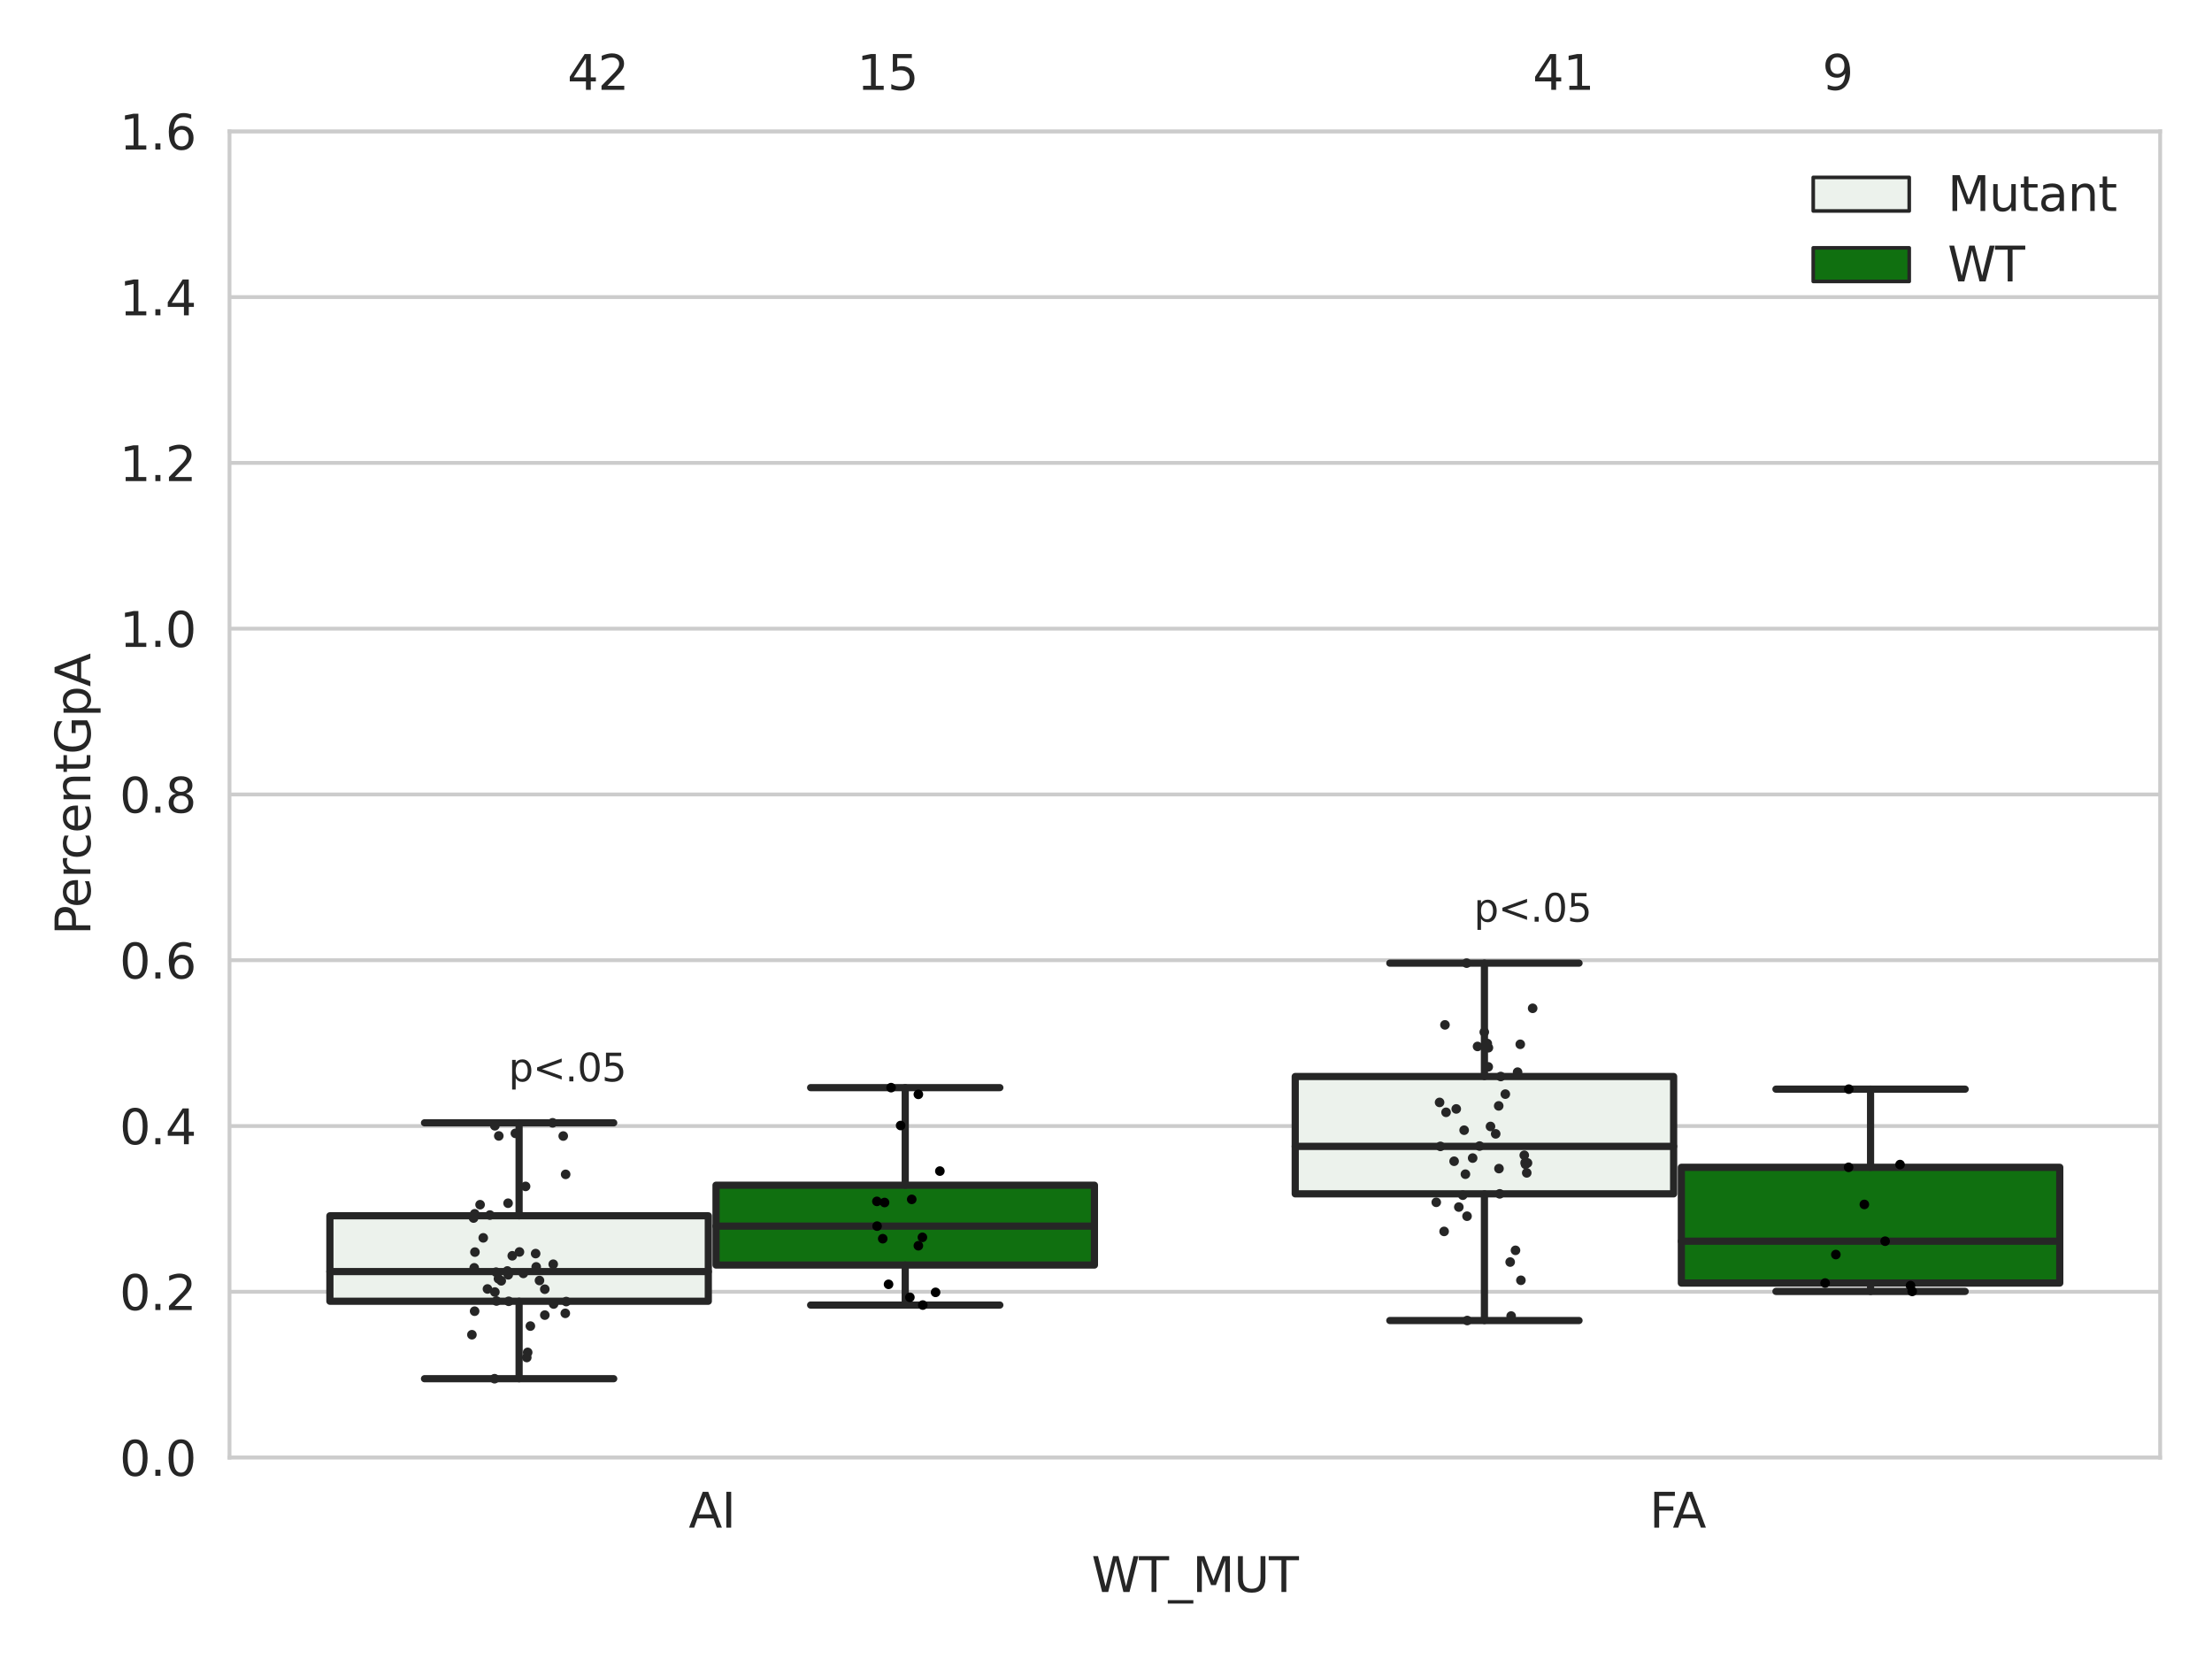<?xml version="1.0" encoding="utf-8" standalone="no"?>
<!DOCTYPE svg PUBLIC "-//W3C//DTD SVG 1.1//EN"
  "http://www.w3.org/Graphics/SVG/1.1/DTD/svg11.dtd">
<svg xmlns:xlink="http://www.w3.org/1999/xlink" width="460.8pt" height="345.6pt" viewBox="0 0 460.8 345.6" xmlns="http://www.w3.org/2000/svg" version="1.1">
 <defs>
  <style type="text/css">*{stroke-linejoin: round; stroke-linecap: butt}</style>
 </defs>
 <g id="figure_1">
  <g id="patch_1">
   <path d="M 0 345.6 
L 460.8 345.6 
L 460.8 0 
L 0 0 
z
" style="fill: #ffffff"/>
  </g>
  <g id="axes_1">
   <g id="patch_2">
    <path d="M 47.81 303.64 
L 450 303.64 
L 450 27.354 
L 47.81 27.354 
z
" style="fill: #ffffff"/>
   </g>
   <g id="matplotlib.axis_1">
    <g id="xtick_1">
     <g id="text_1">
      <!-- AI -->
      <g style="fill: #262626" transform="translate(143.462 318.238)scale(0.1 -0.1)">
       <defs>
        <path id="DejaVuSans-41" d="M 2188 4044 
L 1331 1722 
L 3047 1722 
L 2188 4044 
z
M 1831 4666 
L 2547 4666 
L 4325 0 
L 3669 0 
L 3244 1197 
L 1141 1197 
L 716 0 
L 50 0 
L 1831 4666 
z
" transform="scale(0.016)"/>
        <path id="DejaVuSans-49" d="M 628 4666 
L 1259 4666 
L 1259 0 
L 628 0 
L 628 4666 
z
" transform="scale(0.016)"/>
       </defs>
       <use xlink:href="#DejaVuSans-41"/>
       <use xlink:href="#DejaVuSans-49" x="68.408"/>
      </g>
     </g>
    </g>
    <g id="xtick_2">
     <g id="text_2">
      <!-- FA -->
      <g style="fill: #262626" transform="translate(343.613 318.238)scale(0.1 -0.1)">
       <defs>
        <path id="DejaVuSans-46" d="M 628 4666 
L 3309 4666 
L 3309 4134 
L 1259 4134 
L 1259 2759 
L 3109 2759 
L 3109 2228 
L 1259 2228 
L 1259 0 
L 628 0 
L 628 4666 
z
" transform="scale(0.016)"/>
       </defs>
       <use xlink:href="#DejaVuSans-46"/>
       <use xlink:href="#DejaVuSans-41" x="48.395"/>
      </g>
     </g>
    </g>
    <g id="text_3">
     <!-- WT_MUT -->
     <g style="fill: #262626" transform="translate(227.38 331.638)scale(0.1 -0.1)">
      <defs>
       <path id="DejaVuSans-57" d="M 213 4666 
L 850 4666 
L 1831 722 
L 2809 4666 
L 3519 4666 
L 4500 722 
L 5478 4666 
L 6119 4666 
L 4947 0 
L 4153 0 
L 3169 4050 
L 2175 0 
L 1381 0 
L 213 4666 
z
" transform="scale(0.016)"/>
       <path id="DejaVuSans-54" d="M -19 4666 
L 3928 4666 
L 3928 4134 
L 2272 4134 
L 2272 0 
L 1638 0 
L 1638 4134 
L -19 4134 
L -19 4666 
z
" transform="scale(0.016)"/>
       <path id="DejaVuSans-5f" d="M 3263 -1063 
L 3263 -1509 
L -63 -1509 
L -63 -1063 
L 3263 -1063 
z
" transform="scale(0.016)"/>
       <path id="DejaVuSans-4d" d="M 628 4666 
L 1569 4666 
L 2759 1491 
L 3956 4666 
L 4897 4666 
L 4897 0 
L 4281 0 
L 4281 4097 
L 3078 897 
L 2444 897 
L 1241 4097 
L 1241 0 
L 628 0 
L 628 4666 
z
" transform="scale(0.016)"/>
       <path id="DejaVuSans-55" d="M 556 4666 
L 1191 4666 
L 1191 1831 
Q 1191 1081 1462 751 
Q 1734 422 2344 422 
Q 2950 422 3222 751 
Q 3494 1081 3494 1831 
L 3494 4666 
L 4128 4666 
L 4128 1753 
Q 4128 841 3676 375 
Q 3225 -91 2344 -91 
Q 1459 -91 1007 375 
Q 556 841 556 1753 
L 556 4666 
z
" transform="scale(0.016)"/>
      </defs>
      <use xlink:href="#DejaVuSans-57"/>
      <use xlink:href="#DejaVuSans-54" x="98.877"/>
      <use xlink:href="#DejaVuSans-5f" x="159.961"/>
      <use xlink:href="#DejaVuSans-4d" x="209.961"/>
      <use xlink:href="#DejaVuSans-55" x="296.24"/>
      <use xlink:href="#DejaVuSans-54" x="369.434"/>
     </g>
    </g>
   </g>
   <g id="matplotlib.axis_2">
    <g id="ytick_1">
     <g id="line2d_1">
      <path d="M 47.81 303.64 
L 450 303.64 
" clip-path="url(#p7608a81a37)" style="fill: none; stroke: #cccccc; stroke-width: 0.8; stroke-linecap: round"/>
     </g>
     <g id="text_4">
      <!-- 0.0 -->
      <g style="fill: #262626" transform="translate(24.907 307.439)scale(0.1 -0.1)">
       <defs>
        <path id="DejaVuSans-30" d="M 2034 4250 
Q 1547 4250 1301 3770 
Q 1056 3291 1056 2328 
Q 1056 1369 1301 889 
Q 1547 409 2034 409 
Q 2525 409 2770 889 
Q 3016 1369 3016 2328 
Q 3016 3291 2770 3770 
Q 2525 4250 2034 4250 
z
M 2034 4750 
Q 2819 4750 3233 4129 
Q 3647 3509 3647 2328 
Q 3647 1150 3233 529 
Q 2819 -91 2034 -91 
Q 1250 -91 836 529 
Q 422 1150 422 2328 
Q 422 3509 836 4129 
Q 1250 4750 2034 4750 
z
" transform="scale(0.016)"/>
        <path id="DejaVuSans-2e" d="M 684 794 
L 1344 794 
L 1344 0 
L 684 0 
L 684 794 
z
" transform="scale(0.016)"/>
       </defs>
       <use xlink:href="#DejaVuSans-30"/>
       <use xlink:href="#DejaVuSans-2e" x="63.623"/>
       <use xlink:href="#DejaVuSans-30" x="95.41"/>
      </g>
     </g>
    </g>
    <g id="ytick_2">
     <g id="line2d_2">
      <path d="M 47.81 269.104 
L 450 269.104 
" clip-path="url(#p7608a81a37)" style="fill: none; stroke: #cccccc; stroke-width: 0.8; stroke-linecap: round"/>
     </g>
     <g id="text_5">
      <!-- 0.2 -->
      <g style="fill: #262626" transform="translate(24.907 272.903)scale(0.1 -0.1)">
       <defs>
        <path id="DejaVuSans-32" d="M 1228 531 
L 3431 531 
L 3431 0 
L 469 0 
L 469 531 
Q 828 903 1448 1529 
Q 2069 2156 2228 2338 
Q 2531 2678 2651 2914 
Q 2772 3150 2772 3378 
Q 2772 3750 2511 3984 
Q 2250 4219 1831 4219 
Q 1534 4219 1204 4116 
Q 875 4013 500 3803 
L 500 4441 
Q 881 4594 1212 4672 
Q 1544 4750 1819 4750 
Q 2544 4750 2975 4387 
Q 3406 4025 3406 3419 
Q 3406 3131 3298 2873 
Q 3191 2616 2906 2266 
Q 2828 2175 2409 1742 
Q 1991 1309 1228 531 
z
" transform="scale(0.016)"/>
       </defs>
       <use xlink:href="#DejaVuSans-30"/>
       <use xlink:href="#DejaVuSans-2e" x="63.623"/>
       <use xlink:href="#DejaVuSans-32" x="95.41"/>
      </g>
     </g>
    </g>
    <g id="ytick_3">
     <g id="line2d_3">
      <path d="M 47.81 234.568 
L 450 234.568 
" clip-path="url(#p7608a81a37)" style="fill: none; stroke: #cccccc; stroke-width: 0.8; stroke-linecap: round"/>
     </g>
     <g id="text_6">
      <!-- 0.4 -->
      <g style="fill: #262626" transform="translate(24.907 238.368)scale(0.1 -0.1)">
       <defs>
        <path id="DejaVuSans-34" d="M 2419 4116 
L 825 1625 
L 2419 1625 
L 2419 4116 
z
M 2253 4666 
L 3047 4666 
L 3047 1625 
L 3713 1625 
L 3713 1100 
L 3047 1100 
L 3047 0 
L 2419 0 
L 2419 1100 
L 313 1100 
L 313 1709 
L 2253 4666 
z
" transform="scale(0.016)"/>
       </defs>
       <use xlink:href="#DejaVuSans-30"/>
       <use xlink:href="#DejaVuSans-2e" x="63.623"/>
       <use xlink:href="#DejaVuSans-34" x="95.41"/>
      </g>
     </g>
    </g>
    <g id="ytick_4">
     <g id="line2d_4">
      <path d="M 47.81 200.033 
L 450 200.033 
" clip-path="url(#p7608a81a37)" style="fill: none; stroke: #cccccc; stroke-width: 0.8; stroke-linecap: round"/>
     </g>
     <g id="text_7">
      <!-- 0.6 -->
      <g style="fill: #262626" transform="translate(24.907 203.832)scale(0.1 -0.1)">
       <defs>
        <path id="DejaVuSans-36" d="M 2113 2584 
Q 1688 2584 1439 2293 
Q 1191 2003 1191 1497 
Q 1191 994 1439 701 
Q 1688 409 2113 409 
Q 2538 409 2786 701 
Q 3034 994 3034 1497 
Q 3034 2003 2786 2293 
Q 2538 2584 2113 2584 
z
M 3366 4563 
L 3366 3988 
Q 3128 4100 2886 4159 
Q 2644 4219 2406 4219 
Q 1781 4219 1451 3797 
Q 1122 3375 1075 2522 
Q 1259 2794 1537 2939 
Q 1816 3084 2150 3084 
Q 2853 3084 3261 2657 
Q 3669 2231 3669 1497 
Q 3669 778 3244 343 
Q 2819 -91 2113 -91 
Q 1303 -91 875 529 
Q 447 1150 447 2328 
Q 447 3434 972 4092 
Q 1497 4750 2381 4750 
Q 2619 4750 2861 4703 
Q 3103 4656 3366 4563 
z
" transform="scale(0.016)"/>
       </defs>
       <use xlink:href="#DejaVuSans-30"/>
       <use xlink:href="#DejaVuSans-2e" x="63.623"/>
       <use xlink:href="#DejaVuSans-36" x="95.41"/>
      </g>
     </g>
    </g>
    <g id="ytick_5">
     <g id="line2d_5">
      <path d="M 47.81 165.497 
L 450 165.497 
" clip-path="url(#p7608a81a37)" style="fill: none; stroke: #cccccc; stroke-width: 0.8; stroke-linecap: round"/>
     </g>
     <g id="text_8">
      <!-- 0.8 -->
      <g style="fill: #262626" transform="translate(24.907 169.296)scale(0.1 -0.1)">
       <defs>
        <path id="DejaVuSans-38" d="M 2034 2216 
Q 1584 2216 1326 1975 
Q 1069 1734 1069 1313 
Q 1069 891 1326 650 
Q 1584 409 2034 409 
Q 2484 409 2743 651 
Q 3003 894 3003 1313 
Q 3003 1734 2745 1975 
Q 2488 2216 2034 2216 
z
M 1403 2484 
Q 997 2584 770 2862 
Q 544 3141 544 3541 
Q 544 4100 942 4425 
Q 1341 4750 2034 4750 
Q 2731 4750 3128 4425 
Q 3525 4100 3525 3541 
Q 3525 3141 3298 2862 
Q 3072 2584 2669 2484 
Q 3125 2378 3379 2068 
Q 3634 1759 3634 1313 
Q 3634 634 3220 271 
Q 2806 -91 2034 -91 
Q 1263 -91 848 271 
Q 434 634 434 1313 
Q 434 1759 690 2068 
Q 947 2378 1403 2484 
z
M 1172 3481 
Q 1172 3119 1398 2916 
Q 1625 2713 2034 2713 
Q 2441 2713 2670 2916 
Q 2900 3119 2900 3481 
Q 2900 3844 2670 4047 
Q 2441 4250 2034 4250 
Q 1625 4250 1398 4047 
Q 1172 3844 1172 3481 
z
" transform="scale(0.016)"/>
       </defs>
       <use xlink:href="#DejaVuSans-30"/>
       <use xlink:href="#DejaVuSans-2e" x="63.623"/>
       <use xlink:href="#DejaVuSans-38" x="95.41"/>
      </g>
     </g>
    </g>
    <g id="ytick_6">
     <g id="line2d_6">
      <path d="M 47.81 130.961 
L 450 130.961 
" clip-path="url(#p7608a81a37)" style="fill: none; stroke: #cccccc; stroke-width: 0.8; stroke-linecap: round"/>
     </g>
     <g id="text_9">
      <!-- 1.0 -->
      <g style="fill: #262626" transform="translate(24.907 134.76)scale(0.1 -0.1)">
       <defs>
        <path id="DejaVuSans-31" d="M 794 531 
L 1825 531 
L 1825 4091 
L 703 3866 
L 703 4441 
L 1819 4666 
L 2450 4666 
L 2450 531 
L 3481 531 
L 3481 0 
L 794 0 
L 794 531 
z
" transform="scale(0.016)"/>
       </defs>
       <use xlink:href="#DejaVuSans-31"/>
       <use xlink:href="#DejaVuSans-2e" x="63.623"/>
       <use xlink:href="#DejaVuSans-30" x="95.41"/>
      </g>
     </g>
    </g>
    <g id="ytick_7">
     <g id="line2d_7">
      <path d="M 47.81 96.425 
L 450 96.425 
" clip-path="url(#p7608a81a37)" style="fill: none; stroke: #cccccc; stroke-width: 0.8; stroke-linecap: round"/>
     </g>
     <g id="text_10">
      <!-- 1.2 -->
      <g style="fill: #262626" transform="translate(24.907 100.225)scale(0.1 -0.1)">
       <use xlink:href="#DejaVuSans-31"/>
       <use xlink:href="#DejaVuSans-2e" x="63.623"/>
       <use xlink:href="#DejaVuSans-32" x="95.41"/>
      </g>
     </g>
    </g>
    <g id="ytick_8">
     <g id="line2d_8">
      <path d="M 47.81 61.89 
L 450 61.89 
" clip-path="url(#p7608a81a37)" style="fill: none; stroke: #cccccc; stroke-width: 0.8; stroke-linecap: round"/>
     </g>
     <g id="text_11">
      <!-- 1.4 -->
      <g style="fill: #262626" transform="translate(24.907 65.689)scale(0.1 -0.1)">
       <use xlink:href="#DejaVuSans-31"/>
       <use xlink:href="#DejaVuSans-2e" x="63.623"/>
       <use xlink:href="#DejaVuSans-34" x="95.41"/>
      </g>
     </g>
    </g>
    <g id="ytick_9">
     <g id="line2d_9">
      <path d="M 47.81 27.354 
L 450 27.354 
" clip-path="url(#p7608a81a37)" style="fill: none; stroke: #cccccc; stroke-width: 0.8; stroke-linecap: round"/>
     </g>
     <g id="text_12">
      <!-- 1.6 -->
      <g style="fill: #262626" transform="translate(24.907 31.153)scale(0.1 -0.1)">
       <use xlink:href="#DejaVuSans-31"/>
       <use xlink:href="#DejaVuSans-2e" x="63.623"/>
       <use xlink:href="#DejaVuSans-36" x="95.41"/>
      </g>
     </g>
    </g>
    <g id="text_13">
     <!-- PercentGpA -->
     <g style="fill: #262626" transform="translate(18.827 194.774)rotate(-90)scale(0.1 -0.1)">
      <defs>
       <path id="DejaVuSans-50" d="M 1259 4147 
L 1259 2394 
L 2053 2394 
Q 2494 2394 2734 2622 
Q 2975 2850 2975 3272 
Q 2975 3691 2734 3919 
Q 2494 4147 2053 4147 
L 1259 4147 
z
M 628 4666 
L 2053 4666 
Q 2838 4666 3239 4311 
Q 3641 3956 3641 3272 
Q 3641 2581 3239 2228 
Q 2838 1875 2053 1875 
L 1259 1875 
L 1259 0 
L 628 0 
L 628 4666 
z
" transform="scale(0.016)"/>
       <path id="DejaVuSans-65" d="M 3597 1894 
L 3597 1613 
L 953 1613 
Q 991 1019 1311 708 
Q 1631 397 2203 397 
Q 2534 397 2845 478 
Q 3156 559 3463 722 
L 3463 178 
Q 3153 47 2828 -22 
Q 2503 -91 2169 -91 
Q 1331 -91 842 396 
Q 353 884 353 1716 
Q 353 2575 817 3079 
Q 1281 3584 2069 3584 
Q 2775 3584 3186 3129 
Q 3597 2675 3597 1894 
z
M 3022 2063 
Q 3016 2534 2758 2815 
Q 2500 3097 2075 3097 
Q 1594 3097 1305 2825 
Q 1016 2553 972 2059 
L 3022 2063 
z
" transform="scale(0.016)"/>
       <path id="DejaVuSans-72" d="M 2631 2963 
Q 2534 3019 2420 3045 
Q 2306 3072 2169 3072 
Q 1681 3072 1420 2755 
Q 1159 2438 1159 1844 
L 1159 0 
L 581 0 
L 581 3500 
L 1159 3500 
L 1159 2956 
Q 1341 3275 1631 3429 
Q 1922 3584 2338 3584 
Q 2397 3584 2469 3576 
Q 2541 3569 2628 3553 
L 2631 2963 
z
" transform="scale(0.016)"/>
       <path id="DejaVuSans-63" d="M 3122 3366 
L 3122 2828 
Q 2878 2963 2633 3030 
Q 2388 3097 2138 3097 
Q 1578 3097 1268 2742 
Q 959 2388 959 1747 
Q 959 1106 1268 751 
Q 1578 397 2138 397 
Q 2388 397 2633 464 
Q 2878 531 3122 666 
L 3122 134 
Q 2881 22 2623 -34 
Q 2366 -91 2075 -91 
Q 1284 -91 818 406 
Q 353 903 353 1747 
Q 353 2603 823 3093 
Q 1294 3584 2113 3584 
Q 2378 3584 2631 3529 
Q 2884 3475 3122 3366 
z
" transform="scale(0.016)"/>
       <path id="DejaVuSans-6e" d="M 3513 2113 
L 3513 0 
L 2938 0 
L 2938 2094 
Q 2938 2591 2744 2837 
Q 2550 3084 2163 3084 
Q 1697 3084 1428 2787 
Q 1159 2491 1159 1978 
L 1159 0 
L 581 0 
L 581 3500 
L 1159 3500 
L 1159 2956 
Q 1366 3272 1645 3428 
Q 1925 3584 2291 3584 
Q 2894 3584 3203 3211 
Q 3513 2838 3513 2113 
z
" transform="scale(0.016)"/>
       <path id="DejaVuSans-74" d="M 1172 4494 
L 1172 3500 
L 2356 3500 
L 2356 3053 
L 1172 3053 
L 1172 1153 
Q 1172 725 1289 603 
Q 1406 481 1766 481 
L 2356 481 
L 2356 0 
L 1766 0 
Q 1100 0 847 248 
Q 594 497 594 1153 
L 594 3053 
L 172 3053 
L 172 3500 
L 594 3500 
L 594 4494 
L 1172 4494 
z
" transform="scale(0.016)"/>
       <path id="DejaVuSans-47" d="M 3809 666 
L 3809 1919 
L 2778 1919 
L 2778 2438 
L 4434 2438 
L 4434 434 
Q 4069 175 3628 42 
Q 3188 -91 2688 -91 
Q 1594 -91 976 548 
Q 359 1188 359 2328 
Q 359 3472 976 4111 
Q 1594 4750 2688 4750 
Q 3144 4750 3555 4637 
Q 3966 4525 4313 4306 
L 4313 3634 
Q 3963 3931 3569 4081 
Q 3175 4231 2741 4231 
Q 1884 4231 1454 3753 
Q 1025 3275 1025 2328 
Q 1025 1384 1454 906 
Q 1884 428 2741 428 
Q 3075 428 3337 486 
Q 3600 544 3809 666 
z
" transform="scale(0.016)"/>
       <path id="DejaVuSans-70" d="M 1159 525 
L 1159 -1331 
L 581 -1331 
L 581 3500 
L 1159 3500 
L 1159 2969 
Q 1341 3281 1617 3432 
Q 1894 3584 2278 3584 
Q 2916 3584 3314 3078 
Q 3713 2572 3713 1747 
Q 3713 922 3314 415 
Q 2916 -91 2278 -91 
Q 1894 -91 1617 61 
Q 1341 213 1159 525 
z
M 3116 1747 
Q 3116 2381 2855 2742 
Q 2594 3103 2138 3103 
Q 1681 3103 1420 2742 
Q 1159 2381 1159 1747 
Q 1159 1113 1420 752 
Q 1681 391 2138 391 
Q 2594 391 2855 752 
Q 3116 1113 3116 1747 
z
" transform="scale(0.016)"/>
      </defs>
      <use xlink:href="#DejaVuSans-50"/>
      <use xlink:href="#DejaVuSans-65" x="56.678"/>
      <use xlink:href="#DejaVuSans-72" x="118.201"/>
      <use xlink:href="#DejaVuSans-63" x="157.064"/>
      <use xlink:href="#DejaVuSans-65" x="212.045"/>
      <use xlink:href="#DejaVuSans-6e" x="273.568"/>
      <use xlink:href="#DejaVuSans-74" x="336.947"/>
      <use xlink:href="#DejaVuSans-47" x="376.156"/>
      <use xlink:href="#DejaVuSans-70" x="453.646"/>
      <use xlink:href="#DejaVuSans-41" x="517.123"/>
     </g>
    </g>
   </g>
   <g id="patch_3">
    <path d="M 68.724 271.071 
L 147.553 271.071 
L 147.553 253.272 
L 68.724 253.272 
L 68.724 271.071 
z
" clip-path="url(#p7608a81a37)" style="fill: #ecf2ec; stroke: #262626; stroke-width: 1.5; stroke-linejoin: miter"/>
   </g>
   <g id="patch_4">
    <path d="M 149.162 263.529 
L 227.991 263.529 
L 227.991 246.903 
L 149.162 246.903 
L 149.162 263.529 
z
" clip-path="url(#p7608a81a37)" style="fill: #107010; stroke: #262626; stroke-width: 1.5; stroke-linejoin: miter"/>
   </g>
   <g id="patch_5">
    <path d="M 269.819 248.702 
L 348.648 248.702 
L 348.648 224.257 
L 269.819 224.257 
L 269.819 248.702 
z
" clip-path="url(#p7608a81a37)" style="fill: #ecf2ec; stroke: #262626; stroke-width: 1.5; stroke-linejoin: miter"/>
   </g>
   <g id="patch_6">
    <path d="M 350.257 267.282 
L 429.086 267.282 
L 429.086 243.173 
L 350.257 243.173 
L 350.257 267.282 
z
" clip-path="url(#p7608a81a37)" style="fill: #107010; stroke: #262626; stroke-width: 1.5; stroke-linejoin: miter"/>
   </g>
   <g id="patch_7">
    <path d="M 148.357 303.64 
L 148.357 303.64 
L 148.357 303.64 
L 148.357 303.64 
z
" clip-path="url(#p7608a81a37)" style="fill: #ecf2ec; stroke: #262626; stroke-width: 0.75; stroke-linejoin: miter"/>
   </g>
   <g id="patch_8">
    <path d="M 148.357 303.64 
L 148.357 303.64 
L 148.357 303.64 
L 148.357 303.64 
z
" clip-path="url(#p7608a81a37)" style="fill: #107010; stroke: #262626; stroke-width: 0.75; stroke-linejoin: miter"/>
   </g>
   <g id="PathCollection_1"/>
   <g id="PathCollection_2"/>
   <g id="line2d_10">
    <path d="M 108.138 271.071 
L 108.138 287.209 
" clip-path="url(#p7608a81a37)" style="fill: none; stroke: #262626; stroke-width: 1.5; stroke-linecap: round"/>
   </g>
   <g id="line2d_11">
    <path d="M 108.138 253.272 
L 108.138 233.903 
" clip-path="url(#p7608a81a37)" style="fill: none; stroke: #262626; stroke-width: 1.5; stroke-linecap: round"/>
   </g>
   <g id="line2d_12">
    <path d="M 88.431 287.209 
L 127.846 287.209 
" clip-path="url(#p7608a81a37)" style="fill: none; stroke: #262626; stroke-width: 1.5; stroke-linecap: round"/>
   </g>
   <g id="line2d_13">
    <path d="M 88.431 233.903 
L 127.846 233.903 
" clip-path="url(#p7608a81a37)" style="fill: none; stroke: #262626; stroke-width: 1.5; stroke-linecap: round"/>
   </g>
   <g id="line2d_14"/>
   <g id="line2d_15">
    <path d="M 188.577 263.529 
L 188.577 271.868 
" clip-path="url(#p7608a81a37)" style="fill: none; stroke: #262626; stroke-width: 1.5; stroke-linecap: round"/>
   </g>
   <g id="line2d_16">
    <path d="M 188.577 246.903 
L 188.577 226.574 
" clip-path="url(#p7608a81a37)" style="fill: none; stroke: #262626; stroke-width: 1.5; stroke-linecap: round"/>
   </g>
   <g id="line2d_17">
    <path d="M 168.869 271.868 
L 208.284 271.868 
" clip-path="url(#p7608a81a37)" style="fill: none; stroke: #262626; stroke-width: 1.5; stroke-linecap: round"/>
   </g>
   <g id="line2d_18">
    <path d="M 168.869 226.574 
L 208.284 226.574 
" clip-path="url(#p7608a81a37)" style="fill: none; stroke: #262626; stroke-width: 1.5; stroke-linecap: round"/>
   </g>
   <g id="line2d_19"/>
   <g id="line2d_20">
    <path d="M 309.233 248.702 
L 309.233 275.089 
" clip-path="url(#p7608a81a37)" style="fill: none; stroke: #262626; stroke-width: 1.5; stroke-linecap: round"/>
   </g>
   <g id="line2d_21">
    <path d="M 309.233 224.257 
L 309.233 200.638 
" clip-path="url(#p7608a81a37)" style="fill: none; stroke: #262626; stroke-width: 1.5; stroke-linecap: round"/>
   </g>
   <g id="line2d_22">
    <path d="M 289.526 275.089 
L 328.941 275.089 
" clip-path="url(#p7608a81a37)" style="fill: none; stroke: #262626; stroke-width: 1.5; stroke-linecap: round"/>
   </g>
   <g id="line2d_23">
    <path d="M 289.526 200.638 
L 328.941 200.638 
" clip-path="url(#p7608a81a37)" style="fill: none; stroke: #262626; stroke-width: 1.5; stroke-linecap: round"/>
   </g>
   <g id="line2d_24"/>
   <g id="line2d_25">
    <path d="M 389.671 267.282 
L 389.671 269.027 
" clip-path="url(#p7608a81a37)" style="fill: none; stroke: #262626; stroke-width: 1.5; stroke-linecap: round"/>
   </g>
   <g id="line2d_26">
    <path d="M 389.671 243.173 
L 389.671 226.892 
" clip-path="url(#p7608a81a37)" style="fill: none; stroke: #262626; stroke-width: 1.5; stroke-linecap: round"/>
   </g>
   <g id="line2d_27">
    <path d="M 369.964 269.027 
L 409.379 269.027 
" clip-path="url(#p7608a81a37)" style="fill: none; stroke: #262626; stroke-width: 1.5; stroke-linecap: round"/>
   </g>
   <g id="line2d_28">
    <path d="M 369.964 226.892 
L 409.379 226.892 
" clip-path="url(#p7608a81a37)" style="fill: none; stroke: #262626; stroke-width: 1.5; stroke-linecap: round"/>
   </g>
   <g id="line2d_29"/>
   <g id="line2d_30">
    <path d="M 68.724 264.887 
L 147.553 264.887 
" clip-path="url(#p7608a81a37)" style="fill: none; stroke: #262626; stroke-width: 1.5; stroke-linecap: round"/>
   </g>
   <g id="line2d_31">
    <path d="M 149.162 255.421 
L 227.991 255.421 
" clip-path="url(#p7608a81a37)" style="fill: none; stroke: #262626; stroke-width: 1.5; stroke-linecap: round"/>
   </g>
   <g id="line2d_32">
    <path d="M 269.819 238.812 
L 348.648 238.812 
" clip-path="url(#p7608a81a37)" style="fill: none; stroke: #262626; stroke-width: 1.5; stroke-linecap: round"/>
   </g>
   <g id="line2d_33">
    <path d="M 350.257 258.563 
L 429.086 258.563 
" clip-path="url(#p7608a81a37)" style="fill: none; stroke: #262626; stroke-width: 1.5; stroke-linecap: round"/>
   </g>
   <g id="patch_9">
    <path d="M 47.81 303.64 
L 47.81 27.354 
" style="fill: none; stroke: #cccccc; stroke-width: 0.8; stroke-linejoin: miter; stroke-linecap: square"/>
   </g>
   <g id="patch_10">
    <path d="M 450 303.64 
L 450 27.354 
" style="fill: none; stroke: #cccccc; stroke-width: 0.8; stroke-linejoin: miter; stroke-linecap: square"/>
   </g>
   <g id="patch_11">
    <path d="M 47.81 303.64 
L 450 303.64 
" style="fill: none; stroke: #cccccc; stroke-width: 0.8; stroke-linejoin: miter; stroke-linecap: square"/>
   </g>
   <g id="patch_12">
    <path d="M 47.81 27.354 
L 450 27.354 
" style="fill: none; stroke: #cccccc; stroke-width: 0.8; stroke-linejoin: miter; stroke-linecap: square"/>
   </g>
   <g id="PathCollection_3">
    <defs>
     <path id="C0_0_6d0dcf5baa" d="M 0 1 
C 0.265 1 0.52 0.895 0.707 0.707 
C 0.895 0.52 1 0.265 1 -0 
C 1 -0.265 0.895 -0.52 0.707 -0.707 
C 0.52 -0.895 0.265 -1 0 -1 
C -0.265 -1 -0.52 -0.895 -0.707 -0.707 
C -0.895 -0.52 -1 -0.265 -1 0 
C -1 0.265 -0.895 0.52 -0.707 0.707 
C -0.52 0.895 -0.265 1 0 1 
z
"/>
    </defs>
    <g clip-path="url(#p7608a81a37)">
     <use xlink:href="#C0_0_6d0dcf5baa" x="112.385" y="266.753" style="fill: #262626"/>
    </g>
    <g clip-path="url(#p7608a81a37)">
     <use xlink:href="#C0_0_6d0dcf5baa" x="98.787" y="264.11" style="fill: #262626"/>
    </g>
    <g clip-path="url(#p7608a81a37)">
     <use xlink:href="#C0_0_6d0dcf5baa" x="100.669" y="257.867" style="fill: #262626"/>
    </g>
    <g clip-path="url(#p7608a81a37)">
     <use xlink:href="#C0_0_6d0dcf5baa" x="103.094" y="269.154" style="fill: #262626"/>
    </g>
    <g clip-path="url(#p7608a81a37)">
     <use xlink:href="#C0_0_6d0dcf5baa" x="113.487" y="268.563" style="fill: #262626"/>
    </g>
    <g clip-path="url(#p7608a81a37)">
     <use xlink:href="#C0_0_6d0dcf5baa" x="117.834" y="244.639" style="fill: #262626"/>
    </g>
    <g clip-path="url(#p7608a81a37)">
     <use xlink:href="#C0_0_6d0dcf5baa" x="115.122" y="233.903" style="fill: #262626"/>
    </g>
    <g clip-path="url(#p7608a81a37)">
     <use xlink:href="#C0_0_6d0dcf5baa" x="103.025" y="287.209" style="fill: #262626"/>
    </g>
    <g clip-path="url(#p7608a81a37)">
     <use xlink:href="#C0_0_6d0dcf5baa" x="109.489" y="247.147" style="fill: #262626"/>
    </g>
    <g clip-path="url(#p7608a81a37)">
     <use xlink:href="#C0_0_6d0dcf5baa" x="105.841" y="250.65" style="fill: #262626"/>
    </g>
    <g clip-path="url(#p7608a81a37)">
     <use xlink:href="#C0_0_6d0dcf5baa" x="117.954" y="271.14" style="fill: #262626"/>
    </g>
    <g clip-path="url(#p7608a81a37)">
     <use xlink:href="#C0_0_6d0dcf5baa" x="98.873" y="273.145" style="fill: #262626"/>
    </g>
    <g clip-path="url(#p7608a81a37)">
     <use xlink:href="#C0_0_6d0dcf5baa" x="109.022" y="265.273" style="fill: #262626"/>
    </g>
    <g clip-path="url(#p7608a81a37)">
     <use xlink:href="#C0_0_6d0dcf5baa" x="101.55" y="268.514" style="fill: #262626"/>
    </g>
    <g clip-path="url(#p7608a81a37)">
     <use xlink:href="#C0_0_6d0dcf5baa" x="107.362" y="236.099" style="fill: #262626"/>
    </g>
    <g clip-path="url(#p7608a81a37)">
     <use xlink:href="#C0_0_6d0dcf5baa" x="98.935" y="260.835" style="fill: #262626"/>
    </g>
    <g clip-path="url(#p7608a81a37)">
     <use xlink:href="#C0_0_6d0dcf5baa" x="98.653" y="253.74" style="fill: #262626"/>
    </g>
    <g clip-path="url(#p7608a81a37)">
     <use xlink:href="#C0_0_6d0dcf5baa" x="100.013" y="250.96" style="fill: #262626"/>
    </g>
    <g clip-path="url(#p7608a81a37)">
     <use xlink:href="#C0_0_6d0dcf5baa" x="102.054" y="253.116" style="fill: #262626"/>
    </g>
    <g clip-path="url(#p7608a81a37)">
     <use xlink:href="#C0_0_6d0dcf5baa" x="103.907" y="236.633" style="fill: #262626"/>
    </g>
    <g clip-path="url(#p7608a81a37)">
     <use xlink:href="#C0_0_6d0dcf5baa" x="108.211" y="260.806" style="fill: #262626"/>
    </g>
    <g clip-path="url(#p7608a81a37)">
     <use xlink:href="#C0_0_6d0dcf5baa" x="115.329" y="271.65" style="fill: #262626"/>
    </g>
    <g clip-path="url(#p7608a81a37)">
     <use xlink:href="#C0_0_6d0dcf5baa" x="117.762" y="273.591" style="fill: #262626"/>
    </g>
    <g clip-path="url(#p7608a81a37)">
     <use xlink:href="#C0_0_6d0dcf5baa" x="103.419" y="271.027" style="fill: #262626"/>
    </g>
    <g clip-path="url(#p7608a81a37)">
     <use xlink:href="#C0_0_6d0dcf5baa" x="115.246" y="263.36" style="fill: #262626"/>
    </g>
    <g clip-path="url(#p7608a81a37)">
     <use xlink:href="#C0_0_6d0dcf5baa" x="98.889" y="252.856" style="fill: #262626"/>
    </g>
    <g clip-path="url(#p7608a81a37)">
     <use xlink:href="#C0_0_6d0dcf5baa" x="105.691" y="264.764" style="fill: #262626"/>
    </g>
    <g clip-path="url(#p7608a81a37)">
     <use xlink:href="#C0_0_6d0dcf5baa" x="106.713" y="261.603" style="fill: #262626"/>
    </g>
    <g clip-path="url(#p7608a81a37)">
     <use xlink:href="#C0_0_6d0dcf5baa" x="113.496" y="273.96" style="fill: #262626"/>
    </g>
    <g clip-path="url(#p7608a81a37)">
     <use xlink:href="#C0_0_6d0dcf5baa" x="109.925" y="281.727" style="fill: #262626"/>
    </g>
    <g clip-path="url(#p7608a81a37)">
     <use xlink:href="#C0_0_6d0dcf5baa" x="103.339" y="265.01" style="fill: #262626"/>
    </g>
    <g clip-path="url(#p7608a81a37)">
     <use xlink:href="#C0_0_6d0dcf5baa" x="117.332" y="236.657" style="fill: #262626"/>
    </g>
    <g clip-path="url(#p7608a81a37)">
     <use xlink:href="#C0_0_6d0dcf5baa" x="104.42" y="266.819" style="fill: #262626"/>
    </g>
    <g clip-path="url(#p7608a81a37)">
     <use xlink:href="#C0_0_6d0dcf5baa" x="111.582" y="261.147" style="fill: #262626"/>
    </g>
    <g clip-path="url(#p7608a81a37)">
     <use xlink:href="#C0_0_6d0dcf5baa" x="98.308" y="278.049" style="fill: #262626"/>
    </g>
    <g clip-path="url(#p7608a81a37)">
     <use xlink:href="#C0_0_6d0dcf5baa" x="109.737" y="282.791" style="fill: #262626"/>
    </g>
    <g clip-path="url(#p7608a81a37)">
     <use xlink:href="#C0_0_6d0dcf5baa" x="105.876" y="265.566" style="fill: #262626"/>
    </g>
    <g clip-path="url(#p7608a81a37)">
     <use xlink:href="#C0_0_6d0dcf5baa" x="103.088" y="234.523" style="fill: #262626"/>
    </g>
    <g clip-path="url(#p7608a81a37)">
     <use xlink:href="#C0_0_6d0dcf5baa" x="105.975" y="271.086" style="fill: #262626"/>
    </g>
    <g clip-path="url(#p7608a81a37)">
     <use xlink:href="#C0_0_6d0dcf5baa" x="111.7" y="263.916" style="fill: #262626"/>
    </g>
    <g clip-path="url(#p7608a81a37)">
     <use xlink:href="#C0_0_6d0dcf5baa" x="110.486" y="276.247" style="fill: #262626"/>
    </g>
    <g clip-path="url(#p7608a81a37)">
     <use xlink:href="#C0_0_6d0dcf5baa" x="103.84" y="266.377" style="fill: #262626"/>
    </g>
   </g>
   <g id="PathCollection_4">
    <defs>
     <path id="C1_0_4509f21e9b" d="M 0 1 
C 0.265 1 0.52 0.895 0.707 0.707 
C 0.895 0.52 1 0.265 1 -0 
C 1 -0.265 0.895 -0.52 0.707 -0.707 
C 0.52 -0.895 0.265 -1 0 -1 
C -0.265 -1 -0.52 -0.895 -0.707 -0.707 
C -0.895 -0.52 -1 -0.265 -1 0 
C -1 0.265 -0.895 0.52 -0.707 0.707 
C -0.52 0.895 -0.265 1 0 1 
z
"/>
    </defs>
    <g clip-path="url(#p7608a81a37)">
     <use xlink:href="#C1_0_4509f21e9b" x="192.23" y="271.868"/>
    </g>
    <g clip-path="url(#p7608a81a37)">
     <use xlink:href="#C1_0_4509f21e9b" x="191.315" y="259.509"/>
    </g>
    <g clip-path="url(#p7608a81a37)">
     <use xlink:href="#C1_0_4509f21e9b" x="183.889" y="258.045"/>
    </g>
    <g clip-path="url(#p7608a81a37)">
     <use xlink:href="#C1_0_4509f21e9b" x="185.102" y="267.548"/>
    </g>
    <g clip-path="url(#p7608a81a37)">
     <use xlink:href="#C1_0_4509f21e9b" x="182.714" y="255.421"/>
    </g>
    <g clip-path="url(#p7608a81a37)">
     <use xlink:href="#C1_0_4509f21e9b" x="187.621" y="234.465"/>
    </g>
    <g clip-path="url(#p7608a81a37)">
     <use xlink:href="#C1_0_4509f21e9b" x="182.673" y="250.268"/>
    </g>
    <g clip-path="url(#p7608a81a37)">
     <use xlink:href="#C1_0_4509f21e9b" x="189.93" y="249.849"/>
    </g>
    <g clip-path="url(#p7608a81a37)">
     <use xlink:href="#C1_0_4509f21e9b" x="189.545" y="270.253"/>
    </g>
    <g clip-path="url(#p7608a81a37)">
     <use xlink:href="#C1_0_4509f21e9b" x="184.27" y="250.506"/>
    </g>
    <g clip-path="url(#p7608a81a37)">
     <use xlink:href="#C1_0_4509f21e9b" x="191.312" y="227.973"/>
    </g>
    <g clip-path="url(#p7608a81a37)">
     <use xlink:href="#C1_0_4509f21e9b" x="195.791" y="243.958"/>
    </g>
    <g clip-path="url(#p7608a81a37)">
     <use xlink:href="#C1_0_4509f21e9b" x="194.899" y="269.221"/>
    </g>
    <g clip-path="url(#p7608a81a37)">
     <use xlink:href="#C1_0_4509f21e9b" x="185.628" y="226.574"/>
    </g>
    <g clip-path="url(#p7608a81a37)">
     <use xlink:href="#C1_0_4509f21e9b" x="192.153" y="257.759"/>
    </g>
   </g>
   <g id="PathCollection_5">
    <defs>
     <path id="C2_0_22661dd2d1" d="M 0 1 
C 0.265 1 0.52 0.895 0.707 0.707 
C 0.895 0.52 1 0.265 1 -0 
C 1 -0.265 0.895 -0.52 0.707 -0.707 
C 0.52 -0.895 0.265 -1 0 -1 
C -0.265 -1 -0.52 -0.895 -0.707 -0.707 
C -0.895 -0.52 -1 -0.265 -1 0 
C -1 0.265 -0.895 0.52 -0.707 0.707 
C -0.52 0.895 -0.265 1 0 1 
z
"/>
    </defs>
    <g clip-path="url(#p7608a81a37)">
     <use xlink:href="#C2_0_22661dd2d1" x="300.065" y="238.812" style="fill: #262626"/>
    </g>
    <g clip-path="url(#p7608a81a37)">
     <use xlink:href="#C2_0_22661dd2d1" x="306.781" y="241.247" style="fill: #262626"/>
    </g>
    <g clip-path="url(#p7608a81a37)">
     <use xlink:href="#C2_0_22661dd2d1" x="300.837" y="256.525" style="fill: #262626"/>
    </g>
    <g clip-path="url(#p7608a81a37)">
     <use xlink:href="#C2_0_22661dd2d1" x="310.028" y="222.247" style="fill: #262626"/>
    </g>
    <g clip-path="url(#p7608a81a37)">
     <use xlink:href="#C2_0_22661dd2d1" x="310.062" y="218.264" style="fill: #262626"/>
    </g>
    <g clip-path="url(#p7608a81a37)">
     <use xlink:href="#C2_0_22661dd2d1" x="304.722" y="248.981" style="fill: #262626"/>
    </g>
    <g clip-path="url(#p7608a81a37)">
     <use xlink:href="#C2_0_22661dd2d1" x="315.705" y="260.466" style="fill: #262626"/>
    </g>
    <g clip-path="url(#p7608a81a37)">
     <use xlink:href="#C2_0_22661dd2d1" x="317.716" y="242.207" style="fill: #262626"/>
    </g>
    <g clip-path="url(#p7608a81a37)">
     <use xlink:href="#C2_0_22661dd2d1" x="299.893" y="229.652" style="fill: #262626"/>
    </g>
    <g clip-path="url(#p7608a81a37)">
     <use xlink:href="#C2_0_22661dd2d1" x="319.28" y="210.048" style="fill: #262626"/>
    </g>
    <g clip-path="url(#p7608a81a37)">
     <use xlink:href="#C2_0_22661dd2d1" x="311.578" y="236.203" style="fill: #262626"/>
    </g>
    <g clip-path="url(#p7608a81a37)">
     <use xlink:href="#C2_0_22661dd2d1" x="305.274" y="244.605" style="fill: #262626"/>
    </g>
    <g clip-path="url(#p7608a81a37)">
     <use xlink:href="#C2_0_22661dd2d1" x="313.587" y="227.925" style="fill: #262626"/>
    </g>
    <g clip-path="url(#p7608a81a37)">
     <use xlink:href="#C2_0_22661dd2d1" x="303.362" y="231.009" style="fill: #262626"/>
    </g>
    <g clip-path="url(#p7608a81a37)">
     <use xlink:href="#C2_0_22661dd2d1" x="312.418" y="248.702" style="fill: #262626"/>
    </g>
    <g clip-path="url(#p7608a81a37)">
     <use xlink:href="#C2_0_22661dd2d1" x="301.011" y="213.502" style="fill: #262626"/>
    </g>
    <g clip-path="url(#p7608a81a37)">
     <use xlink:href="#C2_0_22661dd2d1" x="307.799" y="217.993" style="fill: #262626"/>
    </g>
    <g clip-path="url(#p7608a81a37)">
     <use xlink:href="#C2_0_22661dd2d1" x="310.497" y="234.662" style="fill: #262626"/>
    </g>
    <g clip-path="url(#p7608a81a37)">
     <use xlink:href="#C2_0_22661dd2d1" x="314.799" y="274.155" style="fill: #262626"/>
    </g>
    <g clip-path="url(#p7608a81a37)">
     <use xlink:href="#C2_0_22661dd2d1" x="301.242" y="231.715" style="fill: #262626"/>
    </g>
    <g clip-path="url(#p7608a81a37)">
     <use xlink:href="#C2_0_22661dd2d1" x="305.649" y="275.089" style="fill: #262626"/>
    </g>
    <g clip-path="url(#p7608a81a37)">
     <use xlink:href="#C2_0_22661dd2d1" x="312.208" y="230.377" style="fill: #262626"/>
    </g>
    <g clip-path="url(#p7608a81a37)">
     <use xlink:href="#C2_0_22661dd2d1" x="318.208" y="242.264" style="fill: #262626"/>
    </g>
    <g clip-path="url(#p7608a81a37)">
     <use xlink:href="#C2_0_22661dd2d1" x="318.048" y="244.331" style="fill: #262626"/>
    </g>
    <g clip-path="url(#p7608a81a37)">
     <use xlink:href="#C2_0_22661dd2d1" x="317.532" y="240.661" style="fill: #262626"/>
    </g>
    <g clip-path="url(#p7608a81a37)">
     <use xlink:href="#C2_0_22661dd2d1" x="316.141" y="223.35" style="fill: #262626"/>
    </g>
    <g clip-path="url(#p7608a81a37)">
     <use xlink:href="#C2_0_22661dd2d1" x="305.523" y="200.638" style="fill: #262626"/>
    </g>
    <g clip-path="url(#p7608a81a37)">
     <use xlink:href="#C2_0_22661dd2d1" x="314.597" y="262.909" style="fill: #262626"/>
    </g>
    <g clip-path="url(#p7608a81a37)">
     <use xlink:href="#C2_0_22661dd2d1" x="312.264" y="243.44" style="fill: #262626"/>
    </g>
    <g clip-path="url(#p7608a81a37)">
     <use xlink:href="#C2_0_22661dd2d1" x="317.789" y="242.543" style="fill: #262626"/>
    </g>
    <g clip-path="url(#p7608a81a37)">
     <use xlink:href="#C2_0_22661dd2d1" x="303.9" y="251.453" style="fill: #262626"/>
    </g>
    <g clip-path="url(#p7608a81a37)">
     <use xlink:href="#C2_0_22661dd2d1" x="299.198" y="250.461" style="fill: #262626"/>
    </g>
    <g clip-path="url(#p7608a81a37)">
     <use xlink:href="#C2_0_22661dd2d1" x="305.007" y="235.44" style="fill: #262626"/>
    </g>
    <g clip-path="url(#p7608a81a37)">
     <use xlink:href="#C2_0_22661dd2d1" x="305.61" y="253.355" style="fill: #262626"/>
    </g>
    <g clip-path="url(#p7608a81a37)">
     <use xlink:href="#C2_0_22661dd2d1" x="308.223" y="238.743" style="fill: #262626"/>
    </g>
    <g clip-path="url(#p7608a81a37)">
     <use xlink:href="#C2_0_22661dd2d1" x="309.205" y="215" style="fill: #262626"/>
    </g>
    <g clip-path="url(#p7608a81a37)">
     <use xlink:href="#C2_0_22661dd2d1" x="316.833" y="266.707" style="fill: #262626"/>
    </g>
    <g clip-path="url(#p7608a81a37)">
     <use xlink:href="#C2_0_22661dd2d1" x="309.829" y="217.381" style="fill: #262626"/>
    </g>
    <g clip-path="url(#p7608a81a37)">
     <use xlink:href="#C2_0_22661dd2d1" x="302.918" y="241.907" style="fill: #262626"/>
    </g>
    <g clip-path="url(#p7608a81a37)">
     <use xlink:href="#C2_0_22661dd2d1" x="316.7" y="217.545" style="fill: #262626"/>
    </g>
    <g clip-path="url(#p7608a81a37)">
     <use xlink:href="#C2_0_22661dd2d1" x="312.633" y="224.257" style="fill: #262626"/>
    </g>
   </g>
   <g id="PathCollection_6">
    <defs>
     <path id="C3_0_4ea41bdc55" d="M 0 1 
C 0.265 1 0.52 0.895 0.707 0.707 
C 0.895 0.52 1 0.265 1 -0 
C 1 -0.265 0.895 -0.52 0.707 -0.707 
C 0.52 -0.895 0.265 -1 0 -1 
C -0.265 -1 -0.52 -0.895 -0.707 -0.707 
C -0.895 -0.52 -1 -0.265 -1 0 
C -1 0.265 -0.895 0.52 -0.707 0.707 
C -0.52 0.895 -0.265 1 0 1 
z
"/>
    </defs>
    <g clip-path="url(#p7608a81a37)">
     <use xlink:href="#C3_0_4ea41bdc55" x="385.136" y="226.892"/>
    </g>
    <g clip-path="url(#p7608a81a37)">
     <use xlink:href="#C3_0_4ea41bdc55" x="395.813" y="242.599"/>
    </g>
    <g clip-path="url(#p7608a81a37)">
     <use xlink:href="#C3_0_4ea41bdc55" x="397.996" y="267.809"/>
    </g>
    <g clip-path="url(#p7608a81a37)">
     <use xlink:href="#C3_0_4ea41bdc55" x="385.098" y="243.173"/>
    </g>
    <g clip-path="url(#p7608a81a37)">
     <use xlink:href="#C3_0_4ea41bdc55" x="388.378" y="250.904"/>
    </g>
    <g clip-path="url(#p7608a81a37)">
     <use xlink:href="#C3_0_4ea41bdc55" x="380.209" y="267.282"/>
    </g>
    <g clip-path="url(#p7608a81a37)">
     <use xlink:href="#C3_0_4ea41bdc55" x="398.344" y="269.027"/>
    </g>
    <g clip-path="url(#p7608a81a37)">
     <use xlink:href="#C3_0_4ea41bdc55" x="382.439" y="261.348"/>
    </g>
    <g clip-path="url(#p7608a81a37)">
     <use xlink:href="#C3_0_4ea41bdc55" x="392.705" y="258.563"/>
    </g>
   </g>
   <g id="text_14">
    <!-- 42 -->
    <g style="fill: #262626" transform="translate(118.193 18.72)scale(0.1 -0.1)">
     <use xlink:href="#DejaVuSans-34"/>
     <use xlink:href="#DejaVuSans-32" x="63.623"/>
    </g>
   </g>
   <g id="text_15">
    <!-- p&lt;.05 -->
    <g style="fill: #262626" transform="translate(105.941 225.269)scale(0.08 -0.08)">
     <defs>
      <path id="DejaVuSans-3c" d="M 4684 3150 
L 1459 2003 
L 4684 863 
L 4684 294 
L 678 1747 
L 678 2266 
L 4684 3719 
L 4684 3150 
z
" transform="scale(0.016)"/>
      <path id="DejaVuSans-35" d="M 691 4666 
L 3169 4666 
L 3169 4134 
L 1269 4134 
L 1269 2991 
Q 1406 3038 1543 3061 
Q 1681 3084 1819 3084 
Q 2600 3084 3056 2656 
Q 3513 2228 3513 1497 
Q 3513 744 3044 326 
Q 2575 -91 1722 -91 
Q 1428 -91 1123 -41 
Q 819 9 494 109 
L 494 744 
Q 775 591 1075 516 
Q 1375 441 1709 441 
Q 2250 441 2565 725 
Q 2881 1009 2881 1497 
Q 2881 1984 2565 2268 
Q 2250 2553 1709 2553 
Q 1456 2553 1204 2497 
Q 953 2441 691 2322 
L 691 4666 
z
" transform="scale(0.016)"/>
     </defs>
     <use xlink:href="#DejaVuSans-70"/>
     <use xlink:href="#DejaVuSans-3c" x="63.477"/>
     <use xlink:href="#DejaVuSans-2e" x="147.266"/>
     <use xlink:href="#DejaVuSans-30" x="179.053"/>
     <use xlink:href="#DejaVuSans-35" x="242.676"/>
    </g>
   </g>
   <g id="text_16">
    <!-- 15 -->
    <g style="fill: #262626" transform="translate(178.522 18.72)scale(0.1 -0.1)">
     <use xlink:href="#DejaVuSans-31"/>
     <use xlink:href="#DejaVuSans-35" x="63.623"/>
    </g>
   </g>
   <g id="text_17">
    <!-- 41 -->
    <g style="fill: #262626" transform="translate(319.288 18.72)scale(0.1 -0.1)">
     <use xlink:href="#DejaVuSans-34"/>
     <use xlink:href="#DejaVuSans-31" x="63.623"/>
    </g>
   </g>
   <g id="text_18">
    <!-- p&lt;.05 -->
    <g style="fill: #262626" transform="translate(307.036 192.004)scale(0.08 -0.08)">
     <use xlink:href="#DejaVuSans-70"/>
     <use xlink:href="#DejaVuSans-3c" x="63.477"/>
     <use xlink:href="#DejaVuSans-2e" x="147.266"/>
     <use xlink:href="#DejaVuSans-30" x="179.053"/>
     <use xlink:href="#DejaVuSans-35" x="242.676"/>
    </g>
   </g>
   <g id="text_19">
    <!-- 9 -->
    <g style="fill: #262626" transform="translate(379.617 18.72)scale(0.1 -0.1)">
     <defs>
      <path id="DejaVuSans-39" d="M 703 97 
L 703 672 
Q 941 559 1184 500 
Q 1428 441 1663 441 
Q 2288 441 2617 861 
Q 2947 1281 2994 2138 
Q 2813 1869 2534 1725 
Q 2256 1581 1919 1581 
Q 1219 1581 811 2004 
Q 403 2428 403 3163 
Q 403 3881 828 4315 
Q 1253 4750 1959 4750 
Q 2769 4750 3195 4129 
Q 3622 3509 3622 2328 
Q 3622 1225 3098 567 
Q 2575 -91 1691 -91 
Q 1453 -91 1209 -44 
Q 966 3 703 97 
z
M 1959 2075 
Q 2384 2075 2632 2365 
Q 2881 2656 2881 3163 
Q 2881 3666 2632 3958 
Q 2384 4250 1959 4250 
Q 1534 4250 1286 3958 
Q 1038 3666 1038 3163 
Q 1038 2656 1286 2365 
Q 1534 2075 1959 2075 
z
" transform="scale(0.016)"/>
     </defs>
     <use xlink:href="#DejaVuSans-39"/>
    </g>
   </g>
   <g id="legend_1">
    <g id="patch_13">
     <path d="M 377.728 43.952 
L 397.728 43.952 
L 397.728 36.952 
L 377.728 36.952 
z
" style="fill: #ecf2ec; stroke: #262626; stroke-width: 0.75; stroke-linejoin: miter"/>
    </g>
    <g id="text_20">
     <!-- Mutant -->
     <g style="fill: #262626" transform="translate(405.728 43.952)scale(0.1 -0.1)">
      <defs>
       <path id="DejaVuSans-75" d="M 544 1381 
L 544 3500 
L 1119 3500 
L 1119 1403 
Q 1119 906 1312 657 
Q 1506 409 1894 409 
Q 2359 409 2629 706 
Q 2900 1003 2900 1516 
L 2900 3500 
L 3475 3500 
L 3475 0 
L 2900 0 
L 2900 538 
Q 2691 219 2414 64 
Q 2138 -91 1772 -91 
Q 1169 -91 856 284 
Q 544 659 544 1381 
z
M 1991 3584 
L 1991 3584 
z
" transform="scale(0.016)"/>
       <path id="DejaVuSans-61" d="M 2194 1759 
Q 1497 1759 1228 1600 
Q 959 1441 959 1056 
Q 959 750 1161 570 
Q 1363 391 1709 391 
Q 2188 391 2477 730 
Q 2766 1069 2766 1631 
L 2766 1759 
L 2194 1759 
z
M 3341 1997 
L 3341 0 
L 2766 0 
L 2766 531 
Q 2569 213 2275 61 
Q 1981 -91 1556 -91 
Q 1019 -91 701 211 
Q 384 513 384 1019 
Q 384 1609 779 1909 
Q 1175 2209 1959 2209 
L 2766 2209 
L 2766 2266 
Q 2766 2663 2505 2880 
Q 2244 3097 1772 3097 
Q 1472 3097 1187 3025 
Q 903 2953 641 2809 
L 641 3341 
Q 956 3463 1253 3523 
Q 1550 3584 1831 3584 
Q 2591 3584 2966 3190 
Q 3341 2797 3341 1997 
z
" transform="scale(0.016)"/>
      </defs>
      <use xlink:href="#DejaVuSans-4d"/>
      <use xlink:href="#DejaVuSans-75" x="86.279"/>
      <use xlink:href="#DejaVuSans-74" x="149.658"/>
      <use xlink:href="#DejaVuSans-61" x="188.867"/>
      <use xlink:href="#DejaVuSans-6e" x="250.146"/>
      <use xlink:href="#DejaVuSans-74" x="313.525"/>
     </g>
    </g>
    <g id="patch_14">
     <path d="M 377.728 58.631 
L 397.728 58.631 
L 397.728 51.631 
L 377.728 51.631 
z
" style="fill: #107010; stroke: #262626; stroke-width: 0.75; stroke-linejoin: miter"/>
    </g>
    <g id="text_21">
     <!-- WT -->
     <g style="fill: #262626" transform="translate(405.728 58.631)scale(0.1 -0.1)">
      <use xlink:href="#DejaVuSans-57"/>
      <use xlink:href="#DejaVuSans-54" x="98.877"/>
     </g>
    </g>
   </g>
  </g>
 </g>
 <defs>
  <clipPath id="p7608a81a37">
   <rect x="47.81" y="27.354" width="402.19" height="276.286"/>
  </clipPath>
 </defs>
</svg>
